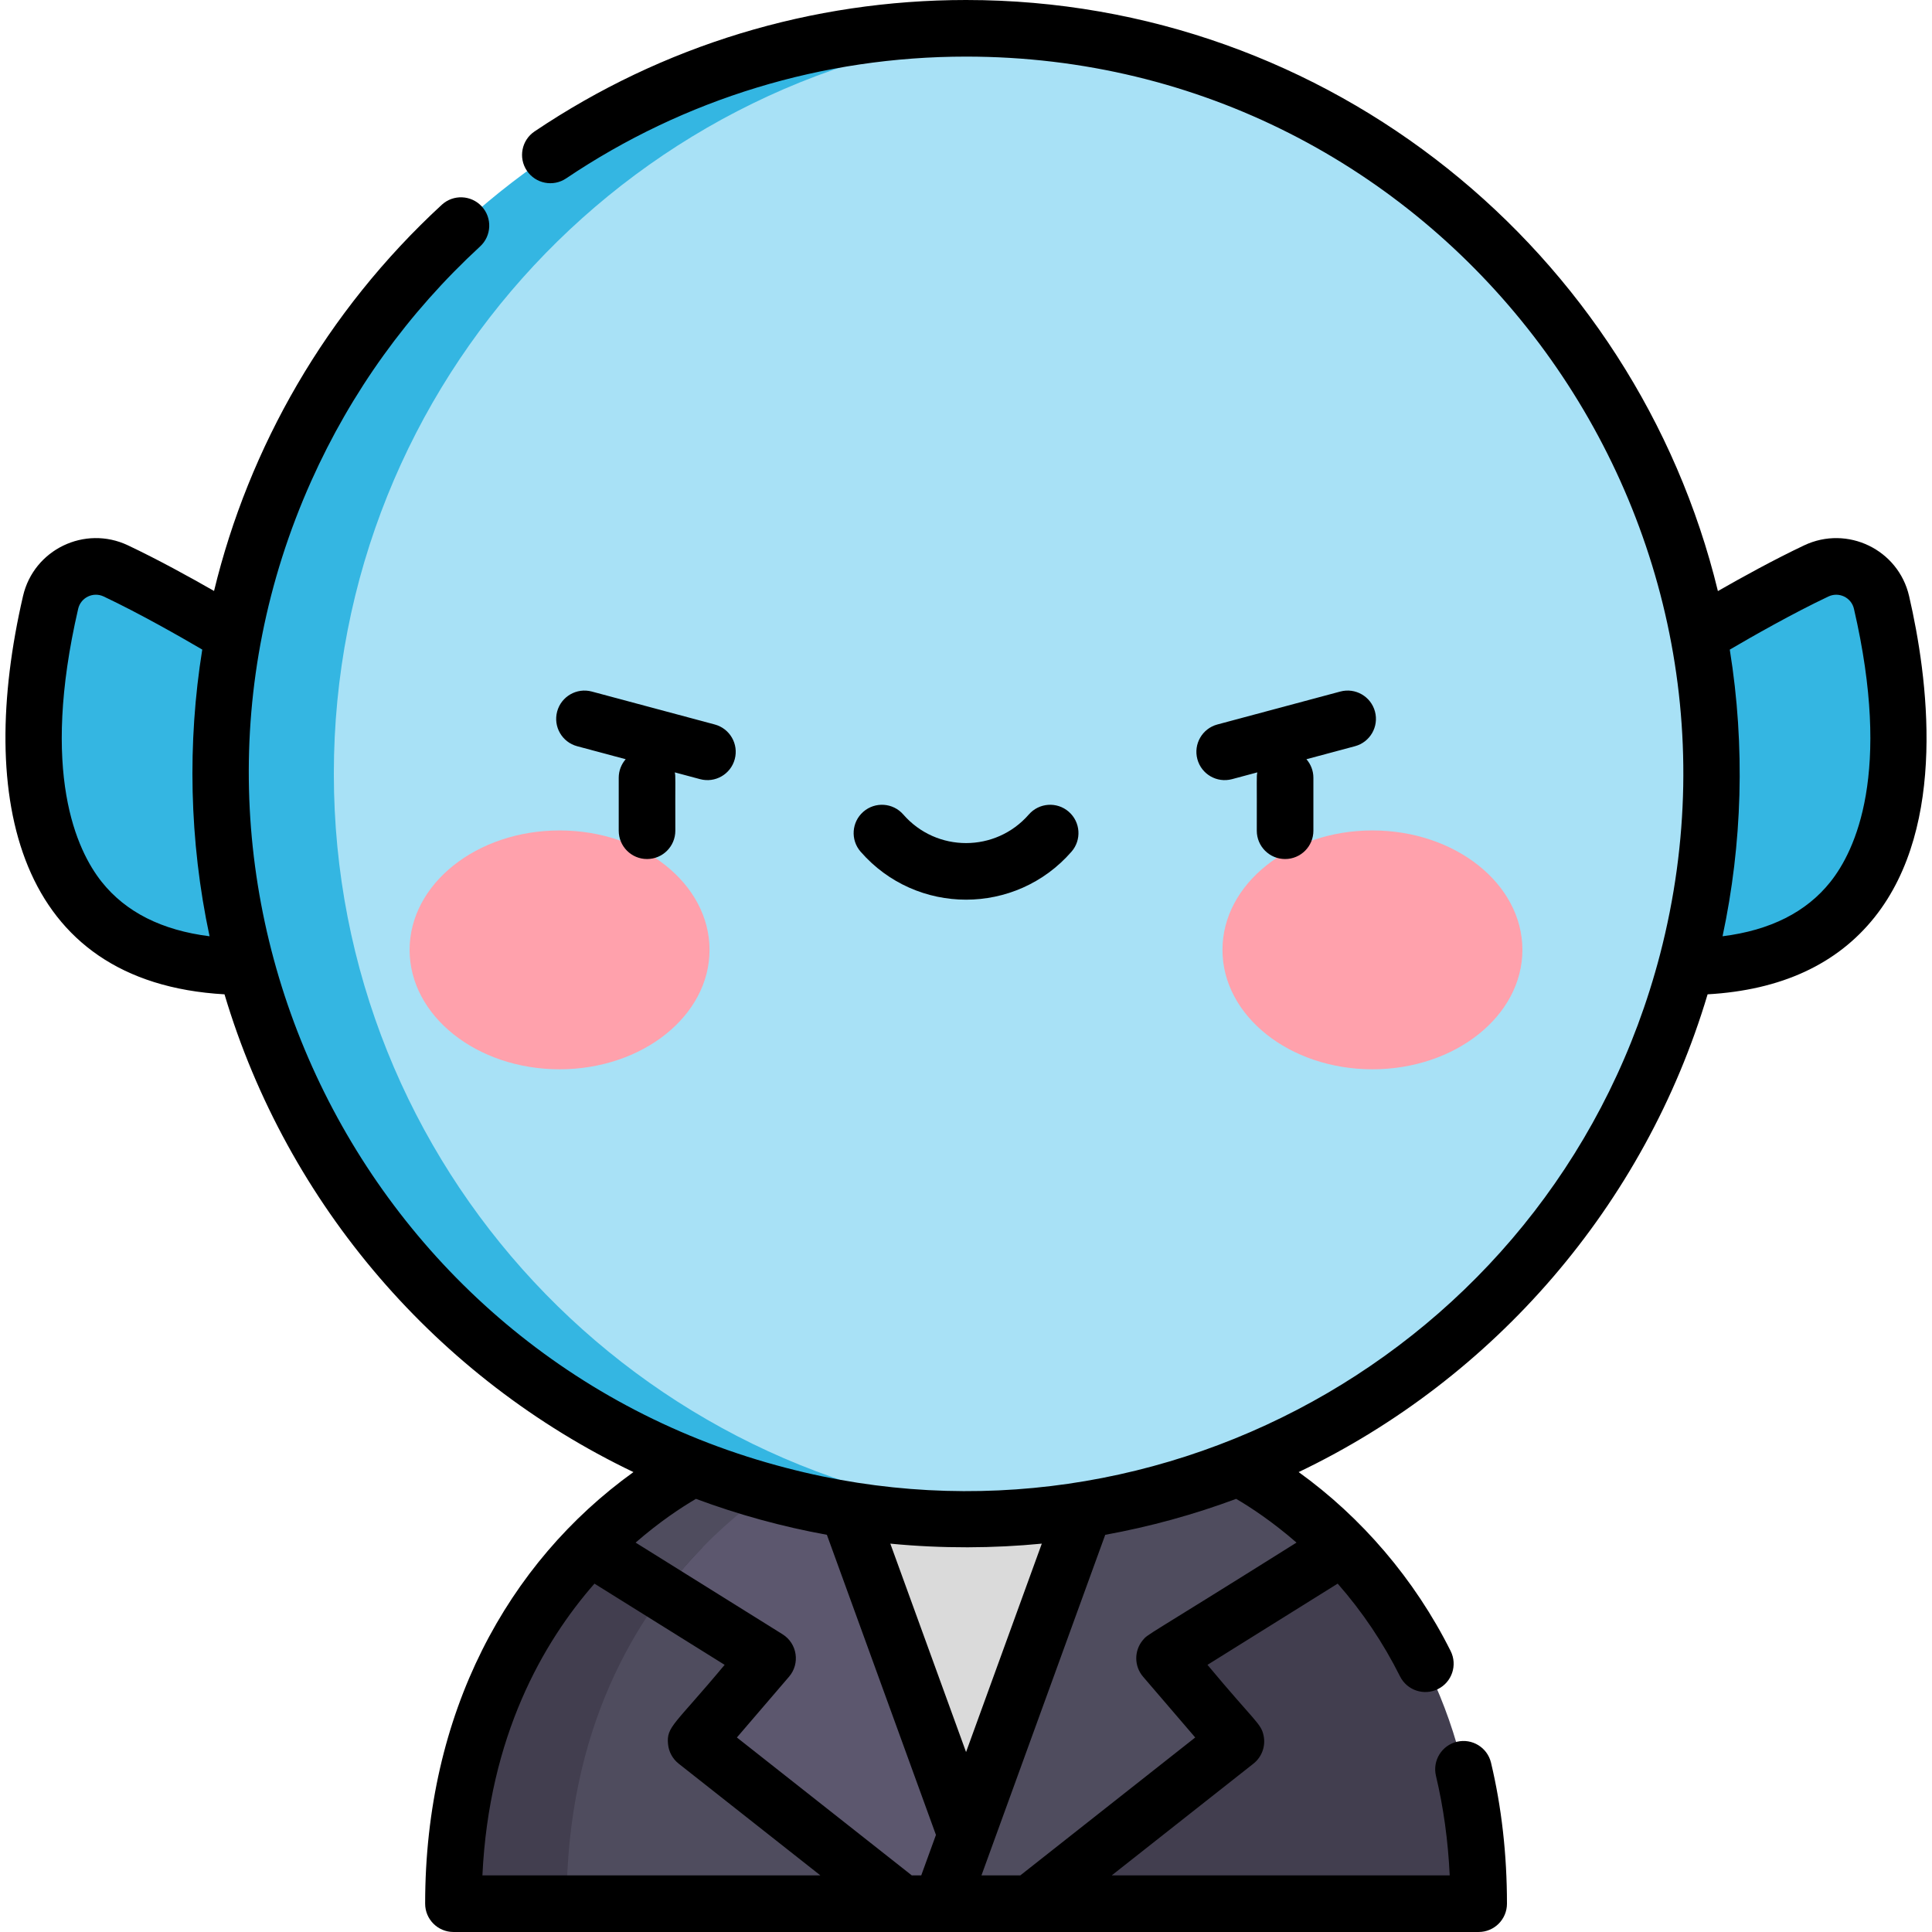 <?xml version="1.0" encoding="iso-8859-1"?>
<!-- Generator: Adobe Illustrator 23.0.3, SVG Export Plug-In . SVG Version: 6.00 Build 0)  -->
<svg version="1.1" id="Capa_1" xmlns="http://www.w3.org/2000/svg" xmlns:xlink="http://www.w3.org/1999/xlink" x="0px" y="0px"
	 viewBox="0 0 512 512" style="enable-background:new 0 0 512 512;" xml:space="preserve">
<g>
	<g>
		<path style="fill:#423E4F;" d="M355.774,410.032c17.48,17.94,36.073,47.952,36.073,94.468H272.977l13.988-47.234l12.873-35.398
			L355.774,410.032z"/>
		<path style="fill:#4F4C5E;" d="M239.023,504.5H120.154c0-46.515,18.593-76.528,36.073-94.468h49.886l26.924,49.064L239.023,504.5z
			"/>
		<polygon style="fill:#DADADA;" points="186.363,387.703 223.825,439.486 256,486.272 288.175,439.486 325.637,387.703 		"/>
		<path style="fill:#4F4C5E;" d="M325.637,387.703c0,0,14.631,6.413,30.138,22.328l-47.172,29.428l18.91,22.041l-54.535,43h-23.601
			l38.799-106.765L325.637,387.703z"/>
		<path style="fill:#5C576E;" d="M223.825,397.735l-37.462-10.032c0,0-14.631,6.413-30.138,22.328l47.172,29.428l-18.91,22.041
			l54.535,43h10.353L256,486.272L223.825,397.735z"/>
		<path style="fill:#423E4F;" d="M150.154,504.5c0-46.516,18.593-76.528,36.073-94.468h0h-30h0h0
			c-24.752,25.402-36.073,58.436-36.073,94.468H150.154z"/>
		<path style="fill:#4F4C5E;" d="M156.225,410.031L156.225,410.031l19.574,12.211c3.417-4.57,6.943-8.635,10.427-12.21l-0.001-0.001
			c7.576-7.776,14.938-13.278,20.492-16.877l-0.708-0.189l-19.647-5.261C186.256,387.781,171.509,394.343,156.225,410.031z"/>
		<path style="fill:#34B6E2;" d="M450.122,168.349c0,0,16.866-10.27,31.196-17.048c7.112-3.364,15.515,0.682,17.288,8.347
			c6.826,29.501,14.991,96.538-51.775,96.538L450.122,168.349z"/>
		<circle style="fill:#A8E1F6;" cx="256" cy="205.03" r="197.53"/>
		<path style="fill:#34B6E2;" d="M88.47,205.03C88.47,100.984,168.915,15.729,271,8.064c-4.952-0.372-9.953-0.563-15-0.563
			c-96.566,0-176.934,69.297-194.121,160.873l-0.001-0.023c0,0-16.866-10.271-31.196-17.049c-7.112-3.364-15.515,0.682-17.288,8.347
			c-6.826,29.501-14.991,96.539,51.775,96.539l-0.001-0.019C87.702,340.469,164.594,402.561,256,402.561
			c5.047,0,10.048-0.192,15-0.563C168.915,394.332,88.47,309.077,88.47,205.03z"/>
		<g>
			<ellipse style="fill:#FFA1AC;" cx="148.291" cy="251.725" rx="39.743" ry="31.649"/>
			<ellipse style="fill:#FFA1AC;" cx="363.709" cy="251.725" rx="39.743" ry="31.649"/>
		</g>
	</g>
	<g>
		<path d="M283.96,225.702c2.721-3.123,2.396-7.86-0.727-10.582c-3.122-2.721-7.86-2.396-10.582,0.727
			c-8.794,10.092-24.454,10.118-33.273,0c-2.722-3.123-7.459-3.448-10.582-0.727c-3.123,2.722-3.448,7.459-0.726,10.582
			C242.86,242.672,269.186,242.655,283.96,225.702z"/>
		<path d="M194.718,201.182c1.072-4.001-1.302-8.113-5.303-9.186l-32.581-8.73c-3.998-1.071-8.114,1.302-9.186,5.303
			c-1.072,4.001,1.302,8.114,5.304,9.186l12.861,3.446c-1.146,1.317-1.845,3.034-1.845,4.917v14.034c0,4.142,3.358,7.5,7.5,7.5
			s7.5-3.358,7.5-7.5c-0.049-14.621,0.11-14.173-0.14-15.464l6.704,1.797C189.54,207.557,193.647,205.179,194.718,201.182z"/>
		<path d="M364.382,188.569c-1.072-4.001-5.185-6.375-9.186-5.303l-32.581,8.73c-4.001,1.072-6.375,5.185-5.304,9.186
			c1.073,4.003,5.184,6.374,9.186,5.304l6.705-1.797c-0.25,1.294-0.091,0.822-0.14,15.464c0,4.142,3.358,7.5,7.5,7.5
			s7.5-3.358,7.5-7.5v-14.034c0-1.883-0.699-3.6-1.845-4.917l12.861-3.446C363.08,196.683,365.454,192.57,364.382,188.569z"/>
		<path d="M505.929,157.958c-2.852-12.326-16.363-18.848-27.802-13.437c-7.976,3.773-16.595,8.526-22.865,12.118
			C433.455,66.863,352.403,0,256.016,0c-40.96,0-80.504,12.045-114.355,34.833c-3.436,2.313-4.346,6.974-2.033,10.41
			c2.313,3.436,6.973,4.346,10.41,2.033C181.404,26.161,218.05,15,256.016,15c124.755,0,215.009,118.206,183.916,237.91
			c-26.703,102.504-131.415,162.294-231.494,136.119C94.604,359.576,34.672,234.24,82.487,127.469
			c10.579-23.624,25.636-44.54,44.753-62.167c3.045-2.808,3.238-7.553,0.43-10.598c-2.808-3.045-7.554-3.237-10.598-0.43
			c-30.758,28.361-51.126,64.298-60.348,102.338c-6.266-3.588-14.862-8.328-22.819-12.092c-11.436-5.41-24.95,1.107-27.803,13.437
			c-12.414,53.651-1.767,102.416,53.394,105.551c16.654,55.865,56.521,101.819,108.373,126.613
			c-33.345,23.989-55.2,63.74-55.2,114.378c0,4.142,3.358,7.5,7.5,7.5c61.56,0,217.846,0,271.693,0c4.142,0,7.5-3.358,7.5-7.5
			c0-13.024-1.421-25.593-4.225-37.358c-0.96-4.029-5.003-6.517-9.035-5.557c-4.029,0.96-6.517,5.005-5.557,9.035
			c1.994,8.366,3.214,17.211,3.643,26.38h-89.57l37.553-29.61c2.238-1.764,3.279-4.642,2.698-7.423
			c-0.685-3.281-2.149-3.497-14.874-18.765l34.503-21.524c6.533,7.442,12.079,15.688,16.525,24.582
			c1.852,3.705,6.357,5.207,10.063,3.354c3.705-1.853,5.207-6.357,3.354-10.063c-9.555-19.112-23.717-35.517-40.279-47.43
			c51.852-24.794,91.719-70.748,108.373-126.613c19.451-1.105,34.341-7.965,44.284-20.471
			C516.225,218.629,510.857,179.255,505.929,157.958z M55.536,248.118c-12.622-1.573-22.212-6.403-28.583-14.415
			c-6.647-8.361-16.298-28.881-6.237-72.365c0.69-2.982,3.959-4.59,6.774-3.258c9.472,4.48,20.238,10.622,26.11,14.063
			C49.646,196.728,50.117,222.761,55.536,248.118z M244.137,497h-2.498l-46.354-36.549l13.82-16.108
			c2.987-3.482,2.173-8.816-1.723-11.247l-38.938-24.291c6.412-5.584,12.192-9.367,15.991-11.592
			c11.224,4.18,22.862,7.375,34.698,9.526c6.136,16.886,22.829,62.818,28.903,79.533C247.716,487.153,244.613,495.689,244.137,497z
			 M276.087,409.082l-20.071,55.23c-5.842-16.075-13.84-38.082-20.071-55.23C249.763,410.424,263.389,410.321,276.087,409.082z
			 M127.844,497c1.736-36.912,16.124-61.826,29.693-77.32l34.499,21.522c-13.342,16.007-15.452,16.341-14.998,21.025
			c0.192,1.97,1.167,3.859,2.821,5.163L217.413,497H127.844z M292.898,406.739c11.835-2.151,23.474-5.346,34.698-9.526
			c3.798,2.226,9.579,6.008,15.991,11.592c-40.645,25.515-39.286,24.1-40.756,25.884c-2.312,2.806-2.283,6.881,0.095,9.654
			l13.82,16.108L270.392,497h-10.295C263.602,487.354,290.472,413.416,292.898,406.739z M485.078,233.703
			c-6.37,8.012-15.96,12.841-28.583,14.415c5.198-24.324,6.071-50.202,1.914-75.962c5.864-3.438,16.638-9.584,26.132-14.075
			c2.793-1.322,6.08,0.256,6.774,3.258C501.376,204.822,491.725,225.342,485.078,233.703z"/>
	</g>
</g>
<g>
</g>
<g>
</g>
<g>
</g>
<g>
</g>
<g>
</g>
<g>
</g>
<g>
</g>
<g>
</g>
<g>
</g>
<g>
</g>
<g>
</g>
<g>
</g>
<g>
</g>
<g>
</g>
<g>
</g>
</svg>
